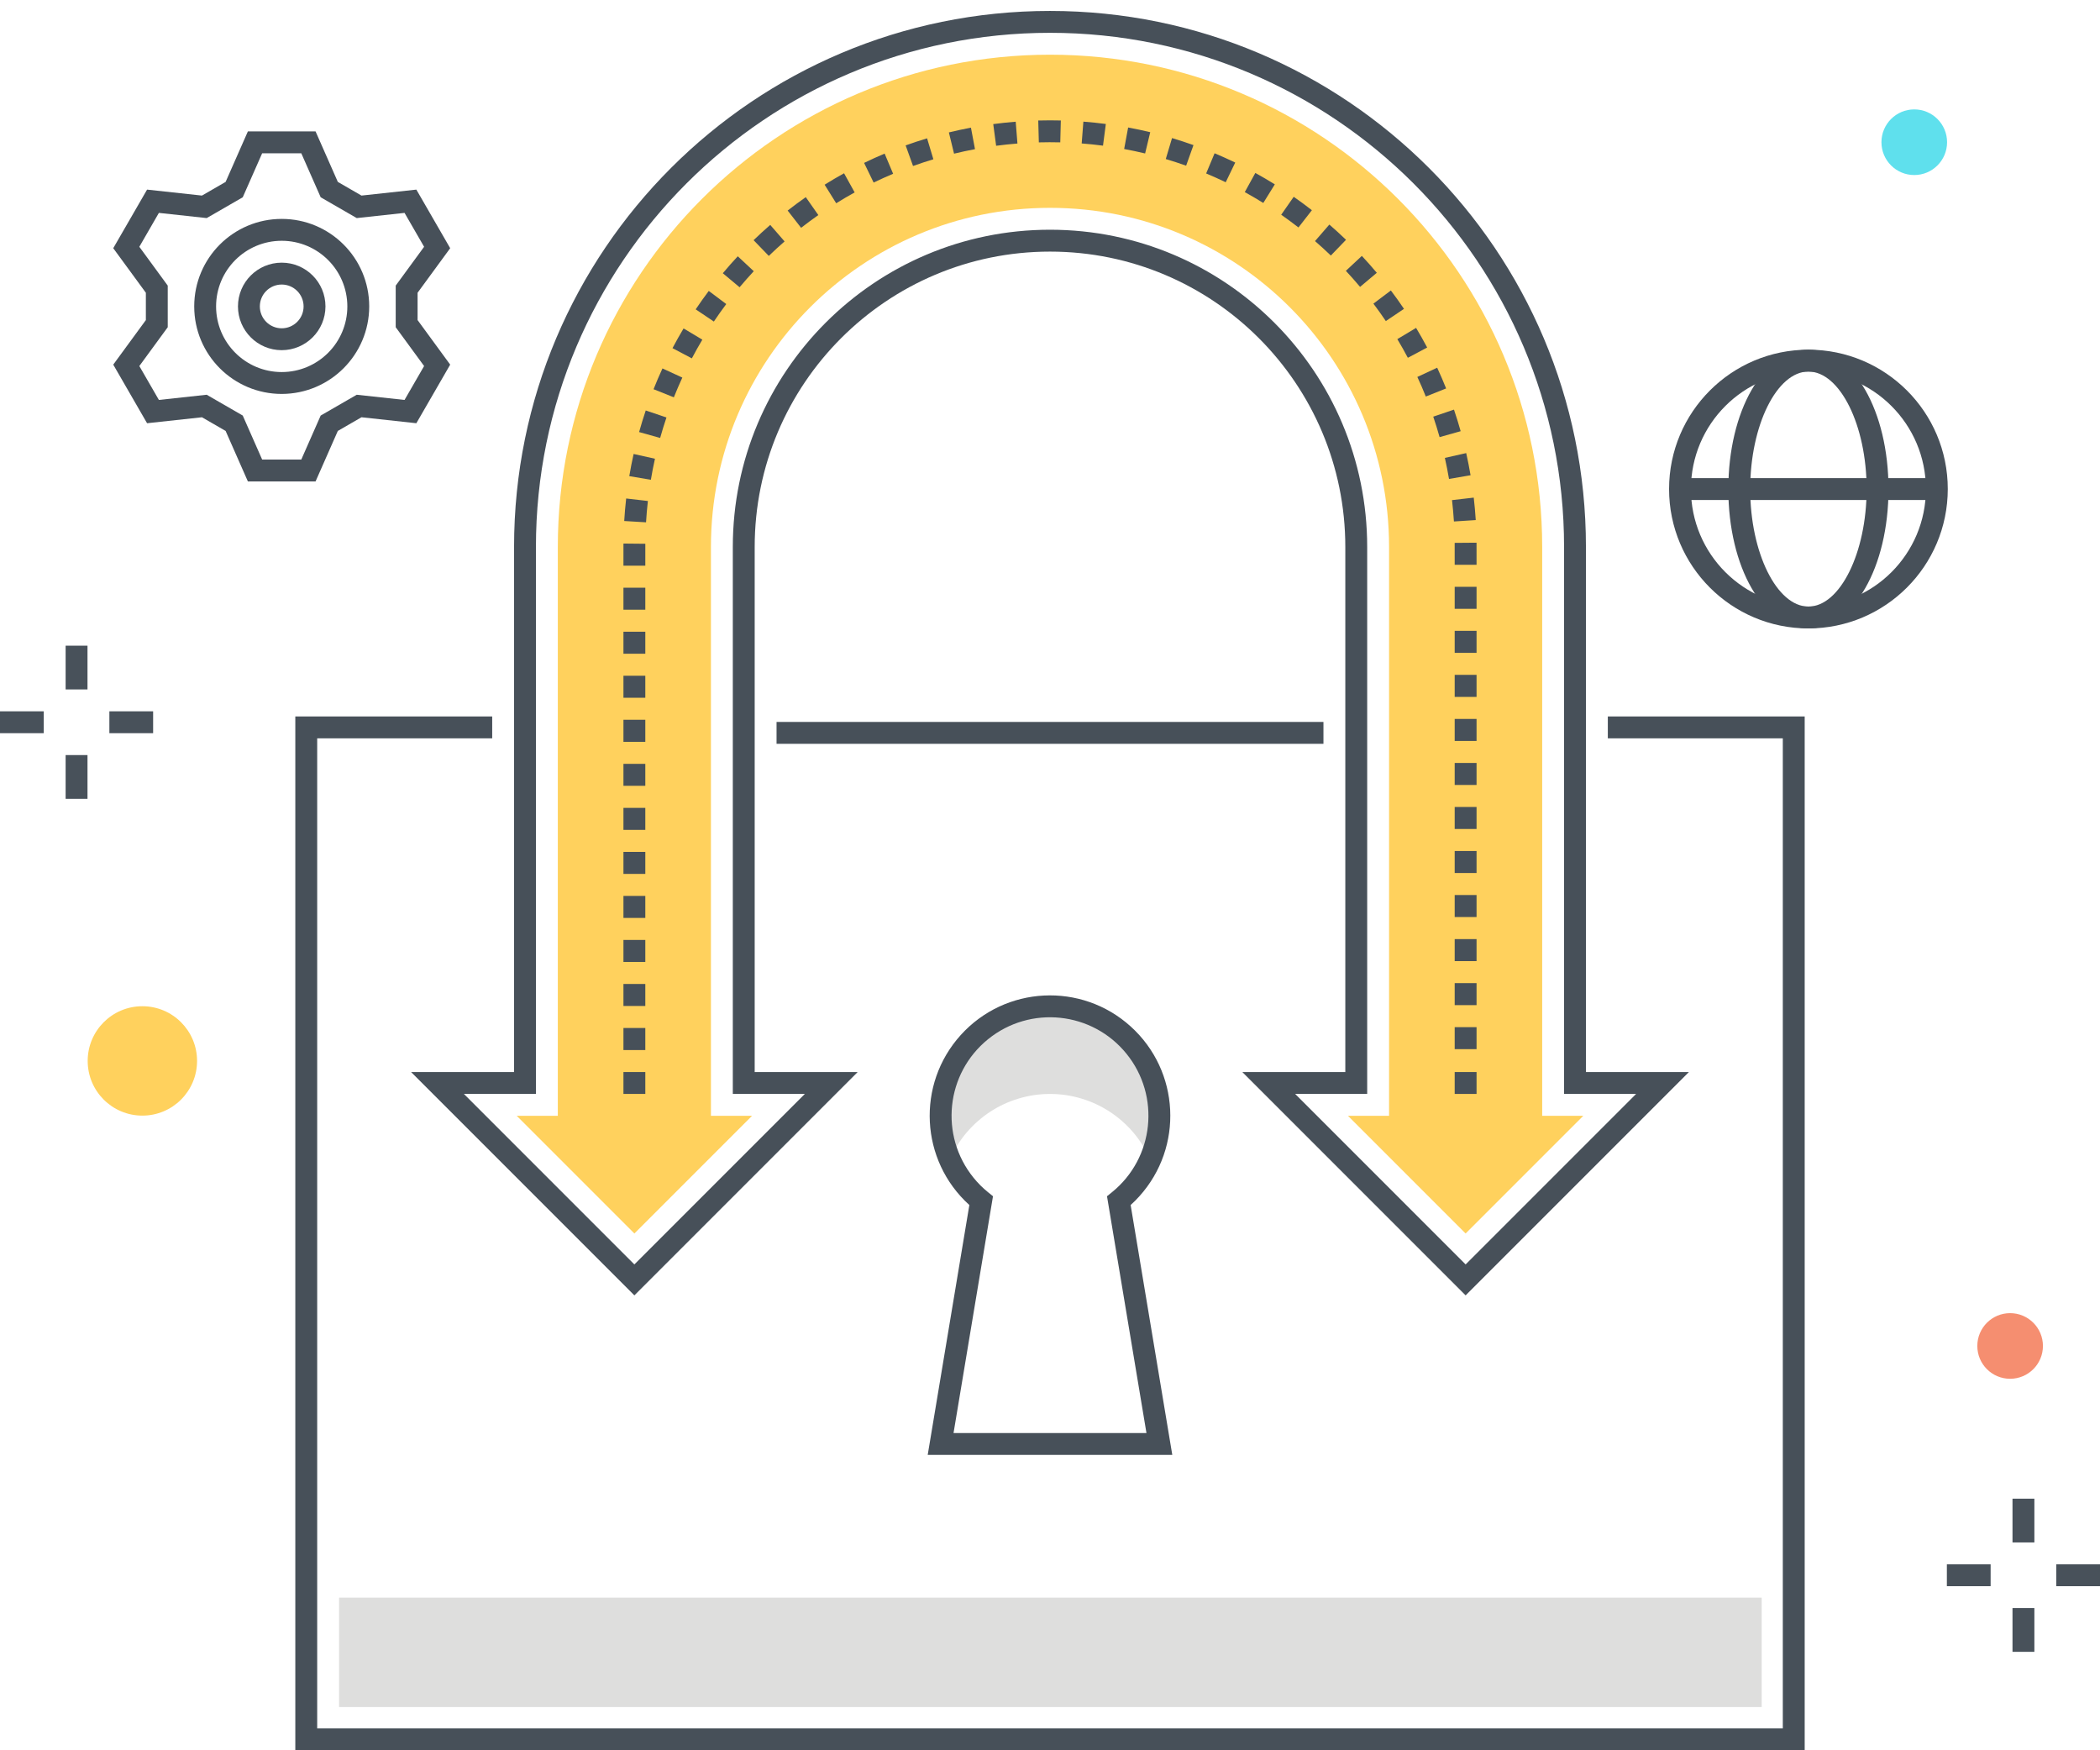 <svg xmlns="http://www.w3.org/2000/svg" width="192" height="160" viewBox="0 0 192 160">
  <g fill="none" fill-rule="evenodd">
    <path fill="#FFD15D" d="M123.242,102 L134,112.758 L144.758,102 L141,102 L141,50 C141,25.147 120.853,5 96,5 C71.147,5 51,25.147 51,50 L51,102 L47.242,102 L58,112.758 L68.758,102 L65,102 L65,50 C65,32.879 78.879,19 96,19 C113.121,19 127,32.879 127,50 L127,102 L123.242,102"/>
    <path fill="#DEDEDD" d="M96,100.002 C99.969,100.003 103.562,102.352 105.155,105.987 C107.377,100.931 105.079,95.031 100.023,92.809 C94.967,90.587 89.067,92.885 86.845,97.941 C85.718,100.505 85.718,103.424 86.845,105.987 C88.438,102.352 92.031,100.003 96,100.002"/>
    <polygon fill="#475059" points="70.999 67.995 121.001 67.995 121.001 65.995 70.999 65.995"/>
    <polyline fill="#475059" points="165 160 27 160 27 65.494 45.001 65.494 45.001 67.494 29 67.494 29 158 163 158 163 67.494 147.001 67.494 147.001 65.494 165 65.494 165 160"/>
    <path fill="#475059" d="M118.414,100 L134,115.586 L149.586,100 L143,100 L143,50 C143,24.043 121.957,3 96,3 C70.043,3 49,24.043 49,50 L49,100 L42.414,100 L58,115.586 L73.586,100 L67,100 L67,50 C67,33.984 79.984,21 96,21 C112.016,21 125,33.984 125,50 L125,100 L118.414,100 Z M134,118.415 L113.586,98.001 L123,98.001 L123,50 C123,35.088 110.912,23 96,23 C81.088,23 69,35.088 69,50 L69,98.001 L78.414,98.001 L58,118.415 L37.586,98.001 L47,98.001 L47,50 C47,22.938 68.938,1 96,1 C123.062,1 145,22.938 145,50 L145,98.001 L154.414,98.001 L134,118.415 Z"/>
    <polygon fill="#475059" points="57 100 59 100 59 98.001 57 98.001"/>
    <path fill="#475059" d="M94.979,13.015 L94.926,11.016 C95.282,11.005 95.636,10.999 96.001,11.001 C96.331,11.001 96.661,11.006 96.99,11.014 L96.939,13.013 C96.61,13.005 96.31,13.01 95.952,13.001 C95.625,13.001 95.302,13.006 94.979,13.015 Z M100.846,13.316 C100.201,13.231 99.552,13.164 98.897,13.113 L99.052,11.119 C99.741,11.173 100.426,11.244 101.105,11.333 L100.846,13.316 Z M91.075,13.326 L90.811,11.344 C91.49,11.253 92.175,11.181 92.865,11.126 L93.023,13.12 C92.368,13.172 91.719,13.241 91.075,13.326 Z M104.697,14.028 C104.063,13.876 103.424,13.741 102.78,13.621 L103.144,11.654 C103.823,11.78 104.497,11.924 105.164,12.084 L104.697,14.028 Z M87.227,14.047 L86.754,12.104 C87.421,11.942 88.094,11.797 88.772,11.669 L89.142,13.635 C88.497,13.756 87.859,13.894 87.227,14.047 Z M108.446,15.147 C107.834,14.929 107.214,14.725 106.585,14.538 L107.157,12.622 C107.818,12.819 108.472,13.033 109.118,13.264 L108.446,15.147 Z M83.478,15.174 L82.801,13.292 C83.446,13.06 84.1,12.844 84.762,12.646 L85.338,14.56 C84.711,14.749 84.091,14.954 83.478,15.174 Z M112.065,16.661 C111.478,16.377 110.881,16.109 110.277,15.856 L111.049,14.011 C111.686,14.278 112.315,14.561 112.935,14.86 L112.065,16.661 Z M79.876,16.69 L79.003,14.891 C79.62,14.591 80.246,14.308 80.88,14.041 L81.657,15.884 C81.056,16.137 80.462,16.406 79.876,16.69 Z M115.502,18.553 C114.946,18.208 114.382,17.878 113.809,17.561 L114.773,15.809 C115.377,16.142 115.971,16.49 116.556,16.852 L115.502,18.553 Z M76.452,18.581 L75.394,16.884 C75.976,16.521 76.568,16.173 77.171,15.839 L78.14,17.589 C77.567,17.906 77.005,18.236 76.452,18.581 Z M118.716,20.793 C118.201,20.393 117.675,20.005 117.139,19.63 L118.283,17.99 C118.849,18.384 119.402,18.793 119.944,19.215 L118.716,20.793 Z M73.244,20.825 L72.014,19.248 C72.556,18.825 73.108,18.417 73.671,18.022 L74.819,19.66 C74.284,20.035 73.759,20.423 73.244,20.825 Z M121.676,23.36 C121.206,22.907 120.724,22.467 120.23,22.039 L121.541,20.528 C122.062,20.979 122.569,21.444 123.064,21.922 L121.676,23.36 Z M70.289,23.394 L68.9,21.955 C69.395,21.477 69.901,21.012 70.421,20.56 L71.733,22.069 C71.241,22.498 70.76,22.939 70.289,23.394 Z M124.349,26.225 C123.928,25.724 123.495,25.235 123.05,24.757 L124.513,23.393 C124.981,23.896 125.437,24.411 125.88,24.938 L124.349,26.225 Z M67.619,26.26 L66.086,24.977 C66.527,24.448 66.983,23.932 67.453,23.428 L68.916,24.792 C68.472,25.269 68.039,25.758 67.619,26.26 Z M126.704,29.35 C126.34,28.808 125.962,28.277 125.569,27.757 L127.165,26.553 C127.58,27.102 127.98,27.662 128.364,28.234 L126.704,29.35 Z M65.266,29.394 L63.605,28.278 C63.99,27.706 64.389,27.145 64.802,26.595 L66.401,27.795 C66.01,28.317 65.631,28.85 65.266,29.394 Z M128.717,32.706 C128.411,32.128 128.091,31.56 127.756,31.001 L129.471,29.973 C129.824,30.562 130.162,31.16 130.484,31.769 L128.717,32.706 Z M63.255,32.759 L61.485,31.826 C61.808,31.216 62.145,30.615 62.498,30.024 L64.215,31.049 C63.88,31.61 63.56,32.18 63.255,32.759 Z M130.359,36.249 C130.118,35.644 129.86,35.046 129.586,34.457 L131.4,33.615 C131.689,34.238 131.962,34.869 132.217,35.509 L130.359,36.249 Z M61.61,36.32 L59.753,35.58 C60.008,34.938 60.28,34.305 60.568,33.68 L62.385,34.516 C62.112,35.109 61.854,35.711 61.61,36.32 Z M131.62,39.958 C131.443,39.328 131.25,38.704 131.04,38.088 L132.935,37.445 C133.155,38.096 133.359,38.753 133.546,39.418 L131.62,39.958 Z M60.357,40.034 L58.432,39.497 C58.617,38.832 58.82,38.174 59.039,37.523 L60.934,38.163 C60.726,38.78 60.533,39.403 60.357,40.034 Z M132.481,43.781 C132.371,43.134 132.244,42.493 132.102,41.858 L134.053,41.419 C134.203,42.088 134.336,42.763 134.452,43.444 L132.481,43.781 Z M59.508,43.857 L57.535,43.526 C57.649,42.844 57.781,42.169 57.931,41.499 L59.882,41.935 C59.74,42.569 59.616,43.21 59.508,43.857 Z M132.93,47.671 C132.888,47.015 132.83,46.364 132.756,45.718 L134.742,45.489 C134.82,46.169 134.882,46.854 134.926,47.543 L132.93,47.671 Z M59.067,47.747 L57.071,47.628 C57.112,46.937 57.172,46.251 57.25,45.569 L59.236,45.798 C59.162,46.443 59.106,47.093 59.067,47.747 Z M135,51.63 L133,51.63 L132.998,49.626 L134.998,49.61 L135,51.63 Z M59,51.71 L57,51.71 L57.001,49.688 L59.001,49.708 L59,51.71 Z M133,55.656 L135,55.656 L135,53.643 L133,53.643 L133,55.656 Z M57,55.736 L59,55.736 L59,53.723 L57,53.723 L57,55.736 Z M133,59.681 L135,59.681 L135,57.668 L133,57.668 L133,59.681 Z M57,59.761 L59,59.761 L59,57.748 L57,57.748 L57,59.761 Z M133,63.706 L135,63.706 L135,61.693 L133,61.693 L133,63.706 Z M57,63.786 L59,63.786 L59,61.773 L57,61.773 L57,63.786 Z M133,67.732 L135,67.732 L135,65.719 L133,65.719 L133,67.732 Z M57,67.812 L59,67.812 L59,65.799 L57,65.799 L57,67.812 Z M133,71.756 L135,71.756 L135,69.744 L133,69.744 L133,71.756 Z M57,71.836 L59,71.836 L59,69.824 L57,69.824 L57,71.836 Z M133,75.782 L135,75.782 L135,73.769 L133,73.769 L133,75.782 Z M57,75.862 L59,75.862 L59,73.849 L57,73.849 L57,75.862 Z M133,79.807 L135,79.807 L135,77.794 L133,77.794 L133,79.807 Z M57,79.887 L59,79.887 L59,77.874 L57,77.874 L57,79.887 Z M133,83.832 L135,83.832 L135,81.819 L133,81.819 L133,83.832 Z M57,83.912 L59,83.912 L59,81.899 L57,81.899 L57,83.912 Z M133,87.858 L135,87.858 L135,85.845 L133,85.845 L133,87.858 Z M57,87.938 L59,87.938 L59,85.925 L57,85.925 L57,87.938 Z M133,91.882 L135,91.882 L135,89.87 L133,89.87 L133,91.882 Z M57,91.962 L59,91.962 L59,89.95 L57,89.95 L57,91.962 Z M133,95.908 L135,95.908 L135,93.895 L133,93.895 L133,95.908 Z M57,95.988 L59,95.988 L59,93.975 L57,93.975 L57,95.988 Z"/>
    <polygon fill="#475059" points="133 100.001 135 100.001 135 98.001 133 98.001"/>
    <path fill="#475059" d="M87.181,130.998 L104.819,130.998 L101.212,109.354 L101.664,108.987 C105.527,105.859 106.122,100.192 102.994,96.329 C99.866,92.466 94.199,91.871 90.336,94.999 C86.473,98.127 85.878,103.794 89.006,107.657 C89.401,108.146 89.847,108.592 90.336,108.987 L90.788,109.354 L87.181,130.998 Z M107.181,132.998 L84.819,132.998 L88.627,110.156 C84.118,106.084 83.765,99.128 87.837,94.619 C91.909,90.111 98.865,89.757 103.373,93.829 C107.881,97.901 108.235,104.857 104.163,109.366 C103.913,109.642 103.65,109.906 103.373,110.156 L107.181,132.998 Z"/>
    <polygon fill="#DEDEDD" points="31.001 156.047 161.07 156.047 161.07 146.047 31.001 146.047"/>
    <path fill="#475059" d="M23.969,42.011 L27.546,42.011 L29.32,37.987 L32.616,36.085 L36.987,36.56 L38.775,33.461 L36.179,29.913 L36.179,26.108 L38.775,22.56 L36.987,19.461 L32.616,19.936 L29.32,18.034 L27.546,14.011 L23.969,14.011 L22.194,18.034 L18.898,19.936 L14.527,19.461 L12.739,22.56 L15.336,26.108 L15.336,29.913 L12.739,33.461 L14.527,36.56 L18.898,36.085 L22.194,37.987 L23.969,42.011 Z M28.851,44.011 L22.664,44.011 L20.628,39.393 L18.465,38.144 L13.447,38.689 L10.354,33.332 L13.336,29.26 L13.336,26.762 L10.354,22.689 L13.447,17.333 L18.465,17.878 L20.628,16.629 L22.664,12.011 L28.851,12.011 L30.887,16.629 L33.05,17.878 L38.067,17.333 L41.16,22.689 L38.179,26.762 L38.179,29.26 L41.16,33.332 L38.067,38.689 L33.05,38.143 L30.887,39.393 L28.851,44.011 Z"/>
    <path fill="#475059" d="M25.757,26.011 C24.652,26.011 23.757,26.906 23.757,28.011 C23.757,29.115 24.652,30.011 25.757,30.011 C26.861,30.011 27.757,29.115 27.757,28.011 C27.756,26.907 26.861,26.012 25.757,26.011 Z M25.757,32.011 C23.548,32.011 21.757,30.22 21.757,28.011 C21.757,25.802 23.548,24.011 25.757,24.011 C27.966,24.011 29.757,25.802 29.757,28.011 C29.754,30.219 27.965,32.008 25.757,32.011 Z"/>
    <path fill="#475059" d="M25.757,22.011 C22.443,22.011 19.757,24.697 19.757,28.011 C19.757,31.324 22.443,34.011 25.757,34.011 C29.07,34.011 31.757,31.324 31.757,28.011 C31.753,24.698 29.069,22.014 25.757,22.011 Z M25.757,36.011 C21.339,36.011 17.757,32.429 17.757,28.011 C17.757,23.592 21.339,20.011 25.757,20.011 C30.175,20.011 33.757,23.592 33.757,28.011 C33.752,32.427 30.173,36.006 25.757,36.011 Z"/>
    <polygon fill="#48515A" points="6 63.024 8 63.024 8 59.024 6 59.024"/>
    <polygon fill="#48515A" points="6 73.024 8 73.024 8 69.024 6 69.024"/>
    <polygon fill="#48515A" points="10 67.024 14 67.024 14 65.024 10 65.024"/>
    <polygon fill="#48515A" points="0 67.024 4 67.024 4 65.024 0 65.024"/>
    <polygon fill="#48515A" points="184 141 186 141 186 137 184 137"/>
    <polygon fill="#48515A" points="184 151 186 151 186 147 184 147"/>
    <polygon fill="#48515A" points="188 145 192 145 192 143 188 143"/>
    <polygon fill="#48515A" points="178 145 182 145 182 143 178 143"/>
    <path fill="#5FE0ED" d="M175.018,10.001 C176.675,10.001 178.018,11.344 178.018,13.001 C178.018,14.658 176.675,16.001 175.018,16.001 C173.361,16.001 172.018,14.658 172.018,13.001 C172.018,11.344 173.361,10.001 175.018,10.001"/>
    <path fill="#FFD15D" d="M13.017,91.983 C15.778,91.983 18.017,94.222 18.017,96.983 C18.017,99.744 15.778,101.983 13.017,101.983 C10.255,101.983 8.017,99.744 8.017,96.983 C8.017,94.222 10.255,91.983 13.017,91.983"/>
    <path fill="#F58E70" d="M183.783,121.04 C184.887,121.04 185.783,121.936 185.783,123.04 C185.783,124.145 184.887,125.04 183.783,125.04 C182.678,125.04 181.783,124.145 181.783,123.04 C181.783,121.936 182.678,121.04 183.783,121.04"/>
    <path fill="#F58E70" d="M183.783,122.04 C183.231,122.04 182.783,122.488 182.783,123.04 C182.783,123.592 183.231,124.04 183.783,124.04 C184.335,124.04 184.783,123.592 184.783,123.04 C184.783,122.488 184.335,122.041 183.783,122.04 Z M183.783,126.04 C182.126,126.04 180.783,124.697 180.783,123.04 C180.783,121.383 182.126,120.04 183.783,120.04 C185.44,120.04 186.783,121.383 186.783,123.04 C186.781,124.696 185.439,126.038 183.783,126.04 Z"/>
    <path fill="#475059" d="M165.342,33.966 C159.41,33.966 154.601,38.775 154.601,44.707 C154.601,50.639 159.41,55.448 165.342,55.448 C171.274,55.448 176.083,50.639 176.083,44.707 C176.076,38.778 171.271,33.972 165.342,33.966 Z M165.342,57.448 C158.305,57.448 152.601,51.743 152.601,44.707 C152.601,37.67 158.306,31.966 165.342,31.966 C172.379,31.966 178.083,37.67 178.083,44.707 C178.075,51.74 172.375,57.44 165.342,57.448 Z"/>
    <path fill="#475059" d="M165.341,33.966 C162.456,33.966 160.019,38.885 160.019,44.707 C160.019,50.529 162.456,55.448 165.341,55.448 C168.226,55.448 170.663,50.529 170.663,44.707 C170.663,38.885 168.226,33.966 165.341,33.966 Z M165.341,57.448 C161.235,57.448 158.019,51.852 158.019,44.707 C158.019,37.562 161.235,31.966 165.341,31.966 C169.446,31.966 172.663,37.562 172.663,44.707 C172.663,51.852 169.446,57.448 165.341,57.448 Z"/>
    <polygon fill="#475059" points="153.601 45.707 177.083 45.707 177.083 43.707 153.601 43.707"/>
  </g>
</svg>

